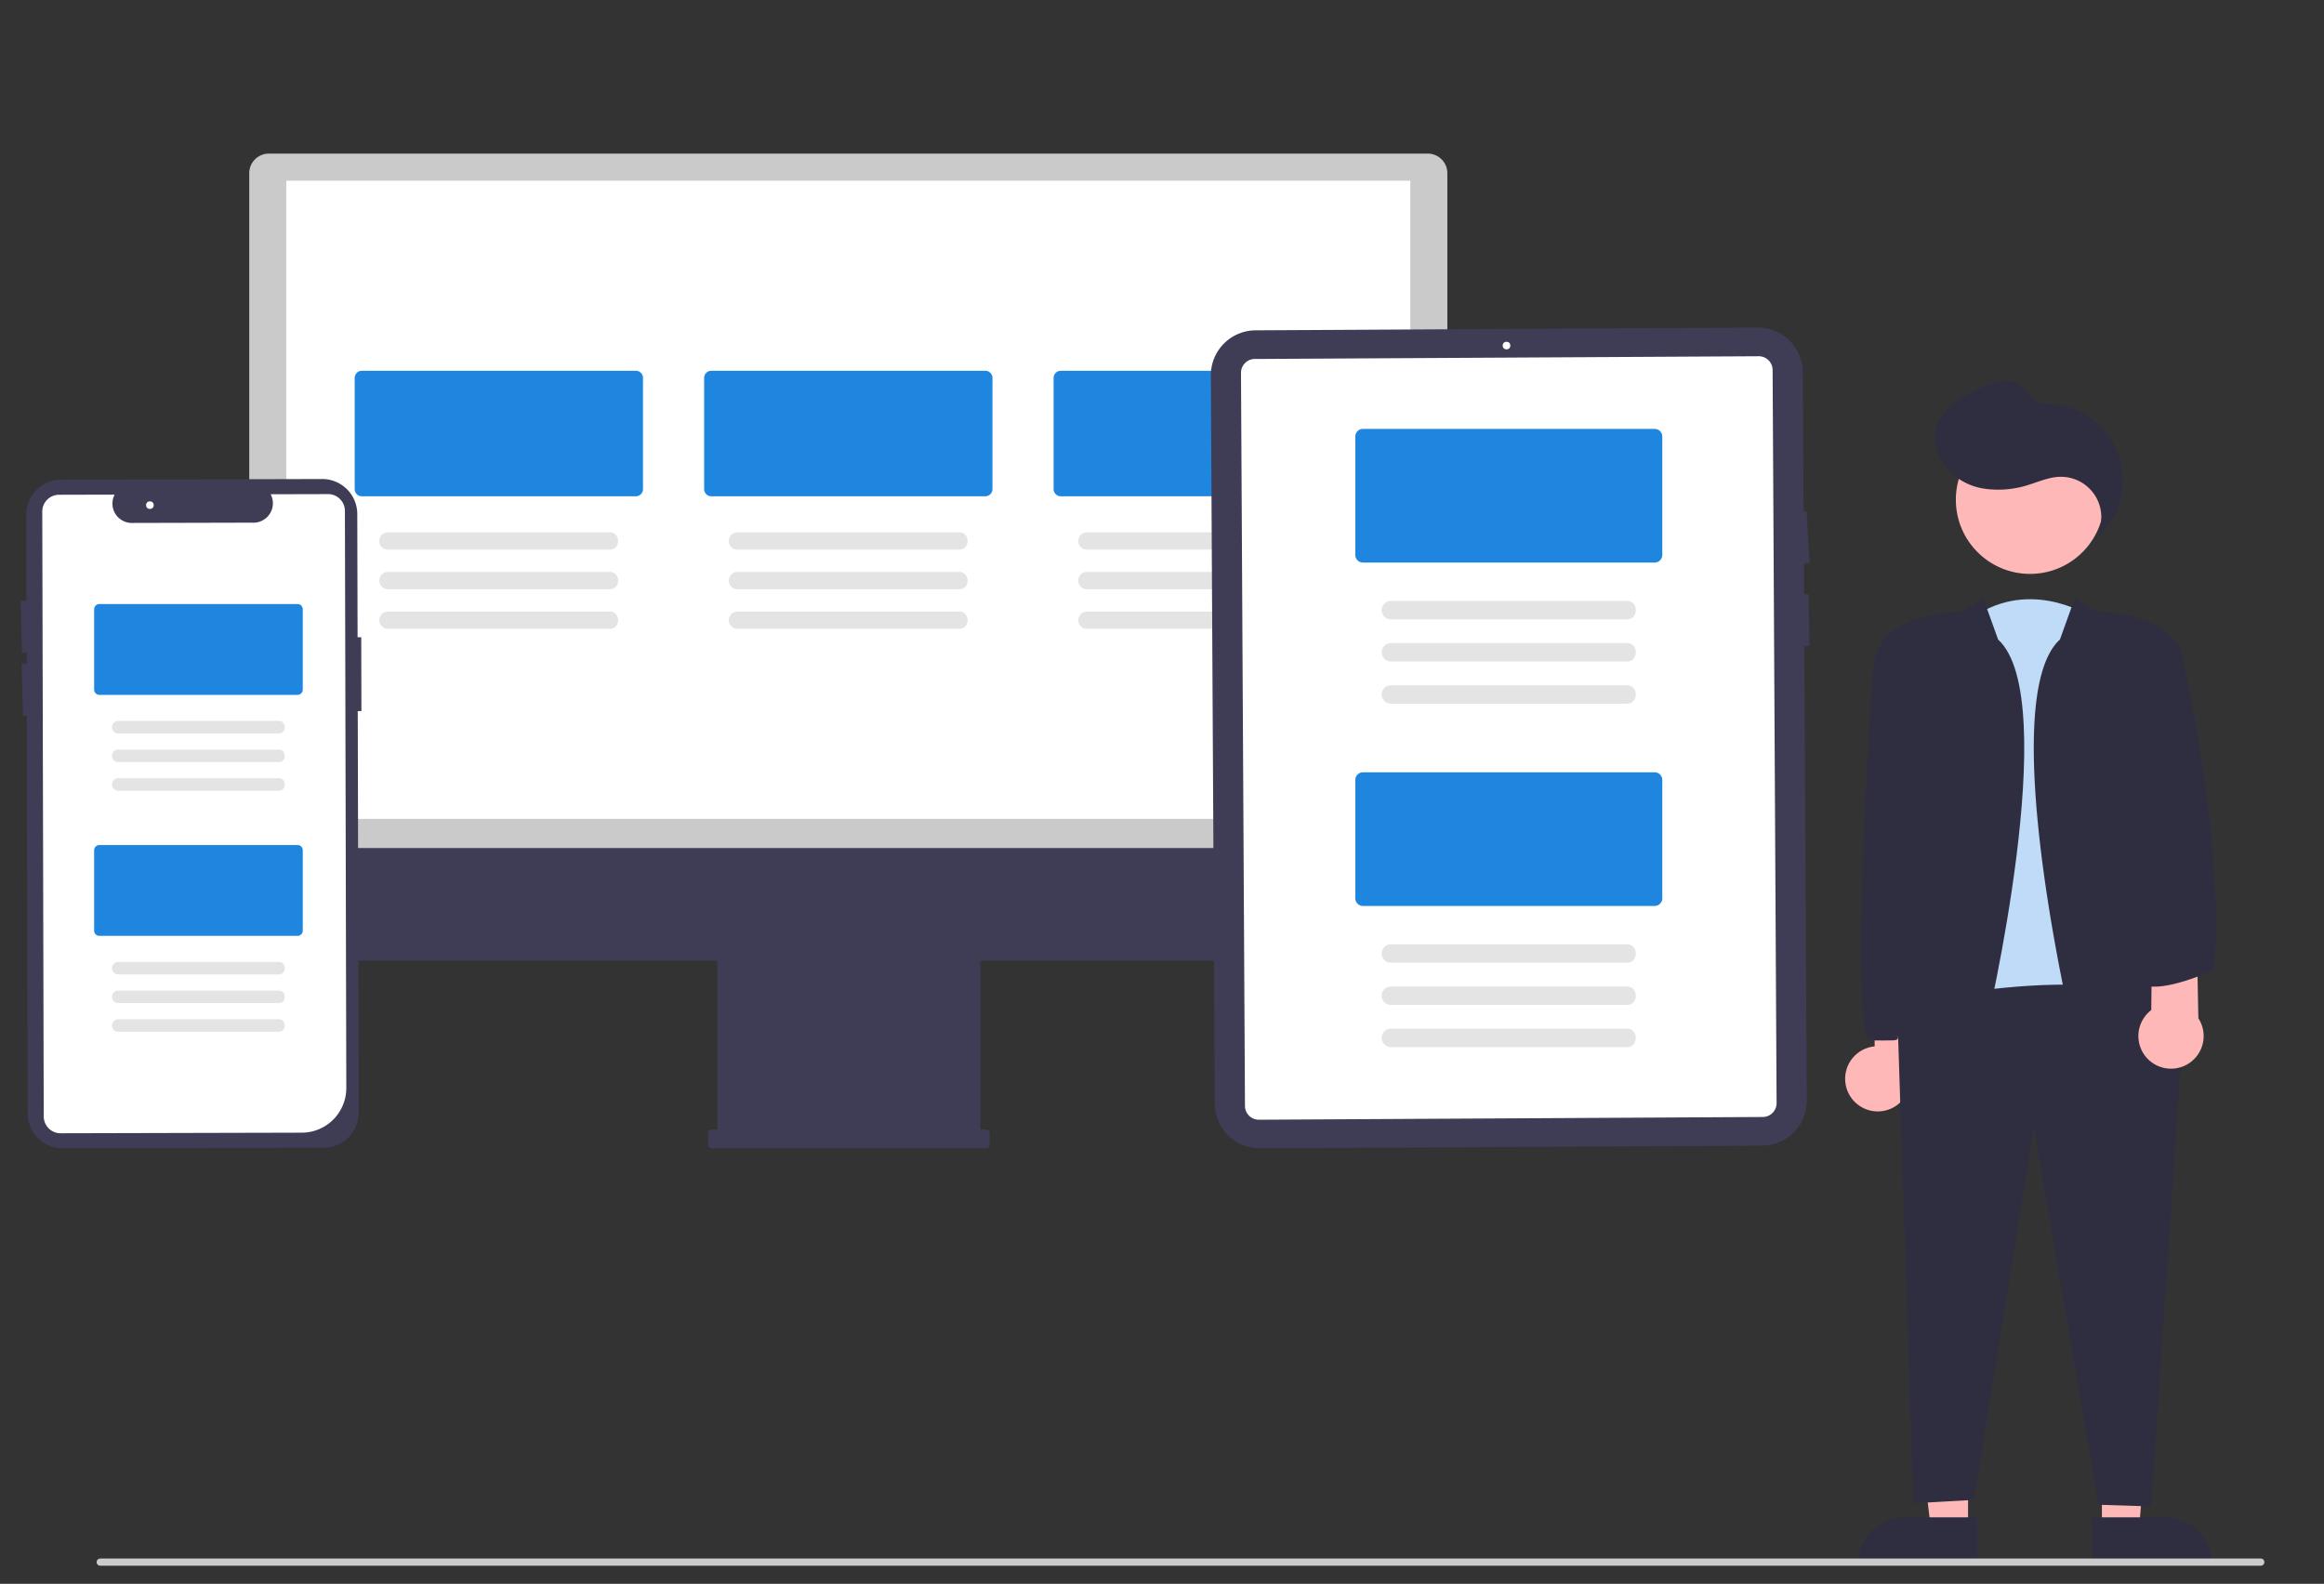 <?xml version="1.0" encoding="UTF-8" standalone="no"?>
<svg
   data-name="Layer 1"
   width="769.411"
   height="524.375"
   viewBox="0 0 769.411 524.375"
   version="1.1"
   id="svg79"
   sodipodi:docname="multiplataform_2.svg"
   inkscape:version="1.3 (0e150ed6c4, 2023-07-21)"
   xmlns:inkscape="http://www.inkscape.org/namespaces/inkscape"
   xmlns:sodipodi="http://sodipodi.sourceforge.net/DTD/sodipodi-0.dtd"
   xmlns="http://www.w3.org/2000/svg"
   xmlns:svg="http://www.w3.org/2000/svg">
  <rect x="0" y="0" width="769.411" height="524.375" fill="#333333" stroke="none"/>
  <defs
     id="defs79" />
  <sodipodi:namedview
     id="namedview79"
     pagecolor="#ffffff"
     bordercolor="#000000"
     borderopacity="0.25"
     inkscape:showpageshadow="2"
     inkscape:pageopacity="0.0"
     inkscape:pagecheckerboard="0"
     inkscape:deskcolor="#d1d1d1"
     inkscape:zoom="0.61280607"
     inkscape:cx="509.94926"
     inkscape:cy="421.83002"
     inkscape:window-width="1920"
     inkscape:window-height="1111"
     inkscape:window-x="-9"
     inkscape:window-y="-9"
     inkscape:window-maximized="1"
     inkscape:current-layer="svg79" />
  <path
     d="M 82.521,286.985 H 479.177 V 57.345 a 6.497,6.497 0 0 0 -6.49,-6.49 H 89.011 a 6.497,6.497 0 0 0 -6.49,6.49 z"
     fill="#cacaca"
     id="path30"
     style="stroke-width:0.814" />
  <rect
     x="94.777"
     y="59.831"
     width="372.145"
     height="211.274"
     fill="#ffffff"
     id="rect30"
     style="stroke-width:0.814" />
  <path
     d="m 82.176,280.771 v 28.338 a 8.946,8.946 0 0 0 8.946,8.946 H 237.524 v 55.925 h -1.945 a 1.162,1.162 0 0 0 -1.162,1.162 v 3.89 a 1.162,1.162 0 0 0 1.162,1.162 h 90.885 a 1.162,1.162 0 0 0 1.162,-1.162 v -3.89 a 1.162,1.162 0 0 0 -1.162,-1.162 h -1.945 V 318.054 h 146.402 a 8.946,8.946 0 0 0 8.946,-8.946 v -28.338 z"
     fill="#3f3d56"
     id="path31"
     style="stroke-width:0.814" />
  <path
     d="m 210.496,164.314 h -90.689 a 2.386,2.386 0 0 1 -2.384,-2.384 v -36.798 a 2.386,2.386 0 0 1 2.384,-2.384 h 90.689 a 2.386,2.386 0 0 1 2.384,2.384 v 36.798 a 2.386,2.386 0 0 1 -2.384,2.384 z"
     fill="#6c63ff"
     id="path32"
     style="fill:#1f86e0;fill-opacity:1;stroke-width:0.814" />
  <path
     d="m 201.86,181.966 h -73.419 a 2.86,2.86 0 0 1 0,-5.721 h 73.419 c 3.689,-0.052 3.726,5.773 0,5.721 z"
     fill="#e4e4e4"
     id="path33"
     style="stroke-width:0.814" />
  <path
     d="m 201.86,195.076 h -73.419 a 2.86,2.86 0 0 1 0,-5.721 h 73.419 c 3.689,-0.051 3.726,5.773 0,5.721 z"
     fill="#e4e4e4"
     id="path34"
     style="stroke-width:0.814" />
  <path
     d="m 201.86,208.187 h -73.419 a 2.86,2.86 0 0 1 0,-5.721 h 73.419 c 3.689,-0.052 3.726,5.773 0,5.721 z"
     fill="#e4e4e4"
     id="path35"
     style="stroke-width:0.814" />
  <path
     d="m 326.194,164.314 h -90.689 a 2.386,2.386 0 0 1 -2.384,-2.384 v -36.798 a 2.386,2.386 0 0 1 2.384,-2.384 h 90.689 a 2.386,2.386 0 0 1 2.384,2.384 v 36.798 a 2.386,2.386 0 0 1 -2.384,2.384 z"
     fill="#6c63ff"
     id="path36"
     style="fill:#1f86e0;fill-opacity:1;stroke-width:0.814" />
  <path
     d="m 317.559,181.966 h -73.419 a 2.86,2.86 0 0 1 0,-5.721 h 73.419 c 3.689,-0.052 3.726,5.773 0,5.721 z"
     fill="#e4e4e4"
     id="path37"
     style="stroke-width:0.814" />
  <path
     d="m 317.559,195.076 h -73.419 a 2.86,2.86 0 0 1 0,-5.721 h 73.419 c 3.689,-0.051 3.726,5.773 0,5.721 z"
     fill="#e4e4e4"
     id="path38"
     style="stroke-width:0.814" />
  <path
     d="m 317.559,208.187 h -73.419 a 2.86,2.86 0 0 1 0,-5.721 h 73.419 c 3.689,-0.052 3.726,5.773 0,5.721 z"
     fill="#e4e4e4"
     id="path39"
     style="stroke-width:0.814" />
  <path
     d="m 441.892,164.314 h -90.689 a 2.386,2.386 0 0 1 -2.384,-2.384 v -36.798 a 2.386,2.386 0 0 1 2.384,-2.384 h 90.689 a 2.386,2.386 0 0 1 2.384,2.384 v 36.798 a 2.386,2.386 0 0 1 -2.384,2.384 z"
     fill="#6c63ff"
     id="path40"
     style="fill:#1f86e0;fill-opacity:1;stroke-width:0.814" />
  <path
     d="m 433.257,181.966 h -73.419 a 2.86,2.86 0 0 1 0,-5.721 h 73.419 c 3.689,-0.052 3.726,5.773 0,5.721 z"
     fill="#e4e4e4"
     id="path41"
     style="stroke-width:0.814" />
  <path
     d="m 433.257,195.076 h -73.419 a 2.86,2.86 0 0 1 0,-5.721 h 73.419 c 3.689,-0.051 3.726,5.773 0,5.721 z"
     fill="#e4e4e4"
     id="path42"
     style="stroke-width:0.814" />
  <path
     d="m 433.257,208.187 h -73.419 a 2.86,2.86 0 0 1 0,-5.721 h 73.419 c 3.689,-0.052 3.726,5.773 0,5.721 z"
     fill="#e4e4e4"
     id="path43"
     style="stroke-width:0.814" />
  <path
     d="m 596.86,123.246 0.248,46.123 1.011,-0.057 0.961,17.076 -1.877,0.103 0.052,10.259 1.502,-0.03 0.304,17.091 -1.71,0.031 0.815,150.507 a 14.878,14.878 0 0 1 -14.783,14.945 l -166.256,0.901 a 14.877,14.877 0 0 1 -14.945,-14.783 L 400.876,124.309 A 14.878,14.878 0 0 1 415.659,109.364 l 166.256,-0.901 a 14.884,14.884 0 0 1 14.945,14.783 z"
     fill="#3f3d56"
     id="path44"
     style="stroke-width:0.814" />
  <path
     d="m 583.623,369.811 -166.841,0.905 a 4.587,4.587 0 0 1 -4.607,-4.557 l -1.316,-242.705 a 4.587,4.587 0 0 1 4.557,-4.607 l 166.841,-0.905 a 4.587,4.587 0 0 1 4.607,4.557 l 1.316,242.705 a 4.587,4.587 0 0 1 -4.557,4.607 z"
     fill="#ffffff"
     id="path45"
     style="stroke-width:0.814" />
  <circle
     cx="498.76"
     cy="114.413"
     r="1.264"
     fill="#ffffff"
     id="circle45"
     style="stroke-width:0.814" />
  <path
     d="M 547.801,186.256 H 451.239 a 2.541,2.541 0 0 1 -2.538,-2.538 v -39.181 a 2.541,2.541 0 0 1 2.538,-2.538 h 96.562 a 2.541,2.541 0 0 1 2.538,2.538 v 39.181 a 2.541,2.541 0 0 1 -2.538,2.538 z"
     fill="#6c63ff"
     id="path46"
     style="fill:#1f86e0;fill-opacity:1;stroke-width:0.814" />
  <path
     d="m 538.607,205.051 h -78.173 a 3.046,3.046 0 0 1 0,-6.091 h 78.173 c 3.928,-0.055 3.967,6.147 0,6.091 z"
     fill="#e4e4e4"
     id="path47"
     style="stroke-width:0.814" />
  <path
     d="m 538.607,219.01 h -78.173 a 3.046,3.046 0 0 1 0,-6.091 h 78.173 c 3.928,-0.055 3.967,6.147 0,6.091 z"
     fill="#e4e4e4"
     id="path48"
     style="stroke-width:0.814" />
  <path
     d="m 538.607,232.97 h -78.173 a 3.046,3.046 0 0 1 0,-6.091 h 78.173 c 3.928,-0.055 3.967,6.147 0,6.091 z"
     fill="#e4e4e4"
     id="path49"
     style="stroke-width:0.814" />
  <path
     d="M 547.801,299.944 H 451.239 a 2.541,2.541 0 0 1 -2.538,-2.538 v -39.181 a 2.541,2.541 0 0 1 2.538,-2.538 h 96.562 a 2.541,2.541 0 0 1 2.538,2.538 v 39.181 a 2.541,2.541 0 0 1 -2.538,2.538 z"
     fill="#6c63ff"
     id="path50"
     style="fill:#1f86e0;fill-opacity:1;stroke-width:0.814" />
  <path
     d="m 538.607,318.739 h -78.173 a 3.046,3.046 0 0 1 0,-6.091 h 78.173 c 3.928,-0.055 3.967,6.147 0,6.091 z"
     fill="#e4e4e4"
     id="path51"
     style="stroke-width:0.814" />
  <path
     d="m 538.607,332.699 h -78.173 a 3.046,3.046 0 0 1 0,-6.091 h 78.173 c 3.928,-0.055 3.967,6.147 0,6.091 z"
     fill="#e4e4e4"
     id="path52"
     style="stroke-width:0.814" />
  <path
     d="m 538.607,346.658 h -78.173 a 3.046,3.046 0 0 1 0,-6.091 h 78.173 c 3.928,-0.055 3.967,6.147 0,6.091 z"
     fill="#e4e4e4"
     id="path53"
     style="stroke-width:0.814" />
  <path
     d="m 118.763,368.35 -0.321,-132.919 1.212,-0.003 -0.058,-24.447 -1.212,0.003 -0.099,-40.811 a 11.607,11.607 0 0 0 -11.635,-11.578 l -86.374,0.209 A 11.607,11.607 0 0 0 8.696,170.438 l 0.069,28.455 -1.93,0.048 0.426,17.093 1.545,-0.039 0.009,3.771 -1.644,0.041 0.426,17.093 1.259,-0.032 0.318,131.745 a 11.586,11.586 0 0 0 11.635,11.579 l 86.373,-0.209 a 11.621,11.621 0 0 0 11.579,-11.635 z"
     fill="#3f3d56"
     id="path54"
     style="stroke-width:0.814" />
  <path
     d="m 18.169,374.874 a 5.573,5.573 0 0 1 -3.689,-5.227 L 13.996,169.379 a 5.562,5.562 0 0 1 5.548,-5.575 l 18.378,-0.044 -0.228,0.561 a 6.411,6.411 0 0 0 5.957,8.818 l 40.785,-0.098 a 6.493,6.493 0 0 0 4.983,-3.094 6.357,6.357 0 0 0 0.443,-5.75 l -0.23,-0.56 18.983,-0.046 a 5.569,5.569 0 0 1 5.575,5.549 l 0.462,191.073 a 14.775,14.775 0 0 1 -14.723,14.793 l -79.875,0.193 a 5.57,5.57 0 0 1 -1.886,-0.322 z"
     fill="#ffffff"
     id="path55"
     style="stroke-width:0.814" />
  <circle
     cx="49.634"
     cy="167.243"
     r="1.264"
     fill="#ffffff"
     id="circle55"
     style="stroke-width:0.814" />
  <path
     d="M 98.512,230.055 H 32.89 a 1.727,1.727 0 0 1 -1.725,-1.725 v -26.626 a 1.727,1.727 0 0 1 1.725,-1.725 h 65.622 a 1.727,1.727 0 0 1 1.725,1.725 v 26.626 a 1.727,1.727 0 0 1 -1.725,1.725 z"
     fill="#6c63ff"
     id="path56"
     style="fill:#1f86e0;fill-opacity:1;stroke-width:0.814" />
  <path
     d="M 92.263,242.828 H 39.139 a 2.07,2.07 0 1 1 0,-4.14 h 53.125 c 2.669,-0.037 2.696,4.177 0,4.14 z"
     fill="#e4e4e4"
     id="path57"
     style="stroke-width:0.814" />
  <path
     d="M 92.263,252.315 H 39.139 a 2.07,2.07 0 1 1 0,-4.14 h 53.125 c 2.669,-0.037 2.696,4.177 0,4.14 z"
     fill="#e4e4e4"
     id="path58"
     style="stroke-width:0.814" />
  <path
     d="M 92.263,261.801 H 39.139 a 2.07,2.07 0 1 1 0,-4.14 h 53.125 c 2.669,-0.037 2.696,4.177 0,4.14 z"
     fill="#e4e4e4"
     id="path59"
     style="stroke-width:0.814" />
  <path
     d="m 621.923,367.969 c 5.964,-0.138 10.686,-5.085 10.548,-11.048 l 2.798,-34.671 -14.534,-2.599 -0.095,26.768 c -5.786,0.556 -10.094,5.591 -9.749,11.394 0.346,5.802 5.221,10.291 11.032,10.156 z"
     fill="#ffb8b8"
     id="path75"
     sodipodi:nodetypes="sccccsss" />
  <path
     d="M 98.512,309.846 H 32.89 a 1.727,1.727 0 0 1 -1.725,-1.725 v -26.626 a 1.727,1.727 0 0 1 1.725,-1.725 h 65.622 a 1.727,1.727 0 0 1 1.725,1.725 v 26.626 a 1.727,1.727 0 0 1 -1.725,1.725 z"
     fill="#6c63ff"
     id="path60"
     style="fill:#1f86e0;fill-opacity:1;stroke-width:0.814" />
  <path
     d="M 92.263,322.618 H 39.139 a 2.07,2.07 0 1 1 0,-4.14 h 53.125 c 2.669,-0.037 2.696,4.177 0,4.14 z"
     fill="#e4e4e4"
     id="path61"
     style="stroke-width:0.814" />
  <path
     d="M 92.263,332.105 H 39.139 a 2.07,2.07 0 1 1 0,-4.14 h 53.125 c 2.669,-0.037 2.696,4.177 0,4.14 z"
     fill="#e4e4e4"
     id="path62"
     style="stroke-width:0.814" />
  <path
     d="M 92.263,341.592 H 39.139 a 2.07,2.07 0 1 1 0,-4.14 h 53.125 c 2.669,-0.037 2.696,4.177 0,4.14 z"
     fill="#e4e4e4"
     id="path63"
     style="stroke-width:0.814" />
  <path
     d="m 698.4,341.005 c -11.726,35.177 -59.695,-2.132 -59.695,-2.132 l 12.792,-133.247 c 19.188,-14.924 39.441,-2.132 39.441,-2.132 z"
     fill="#e6e6e6"
     id="path68"
     style="fill:#bfdbf8;fill-opacity:1" />
  <polygon
     points="661.731,464.458 678.076,464.63 673.993,511.745 661.733,511.746 "
     fill="#ffb8b8"
     id="polygon68"
     transform="translate(34.15,-5.393)" />
  <path
     d="m 692.756,502.349 h 24.144 a 15.404,15.404 0 0 1 15.387,15.387 v 0.5 h -39.531 z"
     fill="#2f2e41"
     id="path69" />
  <polygon
     points="617.421,464.458 599.327,464.457 605.159,511.745 617.419,511.746 "
     fill="#ffb8b8"
     id="polygon69"
     transform="translate(34.15,-5.393)" />
  <path
     d="m 615.165,518.235 v -0.5 a 15.387,15.387 0 0 1 15.387,-15.386 l 24.144,10e-4 -7.3e-4,15.887 z"
     fill="#2f2e41"
     id="path70" />
  <path
     d="m 694.778,498.19 -21.413,-124.823 -19.84,123.214 -20.101,1.117 -5.36,-165.086 0.404,-0.09 c 3.323,-0.744 81.537,-17.923 94.358,6.652 l 0.065,0.125 -10.701,159.453 z"
     fill="#2f2e41"
     id="path71" />
  <circle
     cx="672.084"
     cy="165.449"
     r="24.561"
     fill="#ffb8b8"
     id="circle71" />
  <path
     d="m 692.718,351.531 c -2.879,-0.797 -4.954,-4.104 -6.529,-10.405 -0.272,-1.086 -25.772,-109.711 -4.207,-129.392 l 4.971,-13.808 6.803,4.535 c 2.407,0.022 27.021,0.646 29.124,16.423 2.059,15.443 7.665,118.913 2.03,125.349 a 1.219,1.219 0 0 1 -0.927,0.469 c -5.711,0 -7.444,-6.336 -7.851,-8.356 -1.358,0.562 -5.402,2.629 -12.049,9.275 -4.117,4.117 -7.345,6.09 -10.012,6.09 a 5.037,5.037 0 0 1 -1.353,-0.181 z"
     fill="#2f2e41"
     id="path72" />
  <path
     d="m 639.417,345.622 c -6.648,-6.648 -9.539,-2.656 -10.895,-3.217 -0.407,2.02 0.672,2.082 -5.039,2.082 -0.364,-0.01 -4.67,0.034 -4.893,-0.253 -5.635,-6.436 -0.029,-109.905 2.03,-125.349 2.104,-15.777 26.718,-16.4 29.125,-16.423 l 6.803,-4.535 4.971,13.808 c 21.564,19.679 -3.935,128.305 -4.207,129.392 -1.575,6.302 -3.65,9.608 -6.529,10.405 -0.441,0.121 -0.896,0.182 -1.353,0.181 -2.667,-5e-5 -5.896,-1.974 -10.012,-6.09 z"
     fill="#2f2e41"
     id="path73"
     sodipodi:nodetypes="sccccccccccs" />
  <path
     d="m 692.362,179.479 a 25.204,25.204 0 0 0 -12.208,-45.54 c -2.261,-0.226 -4.696,-0.193 -6.571,-1.477 -1.665,-1.141 -2.562,-3.119 -4.093,-4.436 a 8.929,8.929 0 0 0 -6.926,-1.746 25.062,25.062 0 0 0 -6.962,2.288 c -5.446,2.428 -11.235,5.417 -13.714,10.84 -2.147,4.698 -1.199,10.491 1.84,14.667 a 20.41,20.41 0 0 0 13.016,7.686 32.535,32.535 0 0 0 15.285,-1.376 c 3.241,-1.02 6.442,-2.41 9.838,-2.523 a 13.369,13.369 0 0 1 10.145,22.564"
     fill="#2f2e41"
     id="path74" />
  <path
     d="m 724.664,352.063 a 10.801,10.801 0 0 0 3.149,-14.947 l -0.548,-28.087 -14.751,-2.798 -0.289,28.187 a 10.801,10.801 0 0 0 12.438,17.645 z"
     fill="#ffb8b8"
     id="path76" />
  <path
     d="m 709.708,326.097 a 4.57,4.57 0 0 1 -2.707,-2.484 c -3.216,-7.505 10.569,-102.302 11.158,-106.334 l 0.111,-0.763 4.66,2.953 0.046,0.201 c 0.138,0.605 13.713,60.997 10.033,101.126 l -0.026,0.287 -0.261,0.121 c -0.561,0.26 -11.868,5.453 -19.404,5.453 a 10.192,10.192 0 0 1 -3.609,-0.56 z"
     fill="#2f2e41"
     id="path78" />
  <path
     d="m 32,517.19 a 1.186,1.186 0 0 0 1.183,1.19 h 715.297 a 1.19,1.19 0 1 0 0,-2.38 h -715.29 a 1.186,1.186 0 0 0 -1.19,1.183 z"
     fill="#cccccc"
     id="path27" />
</svg>
